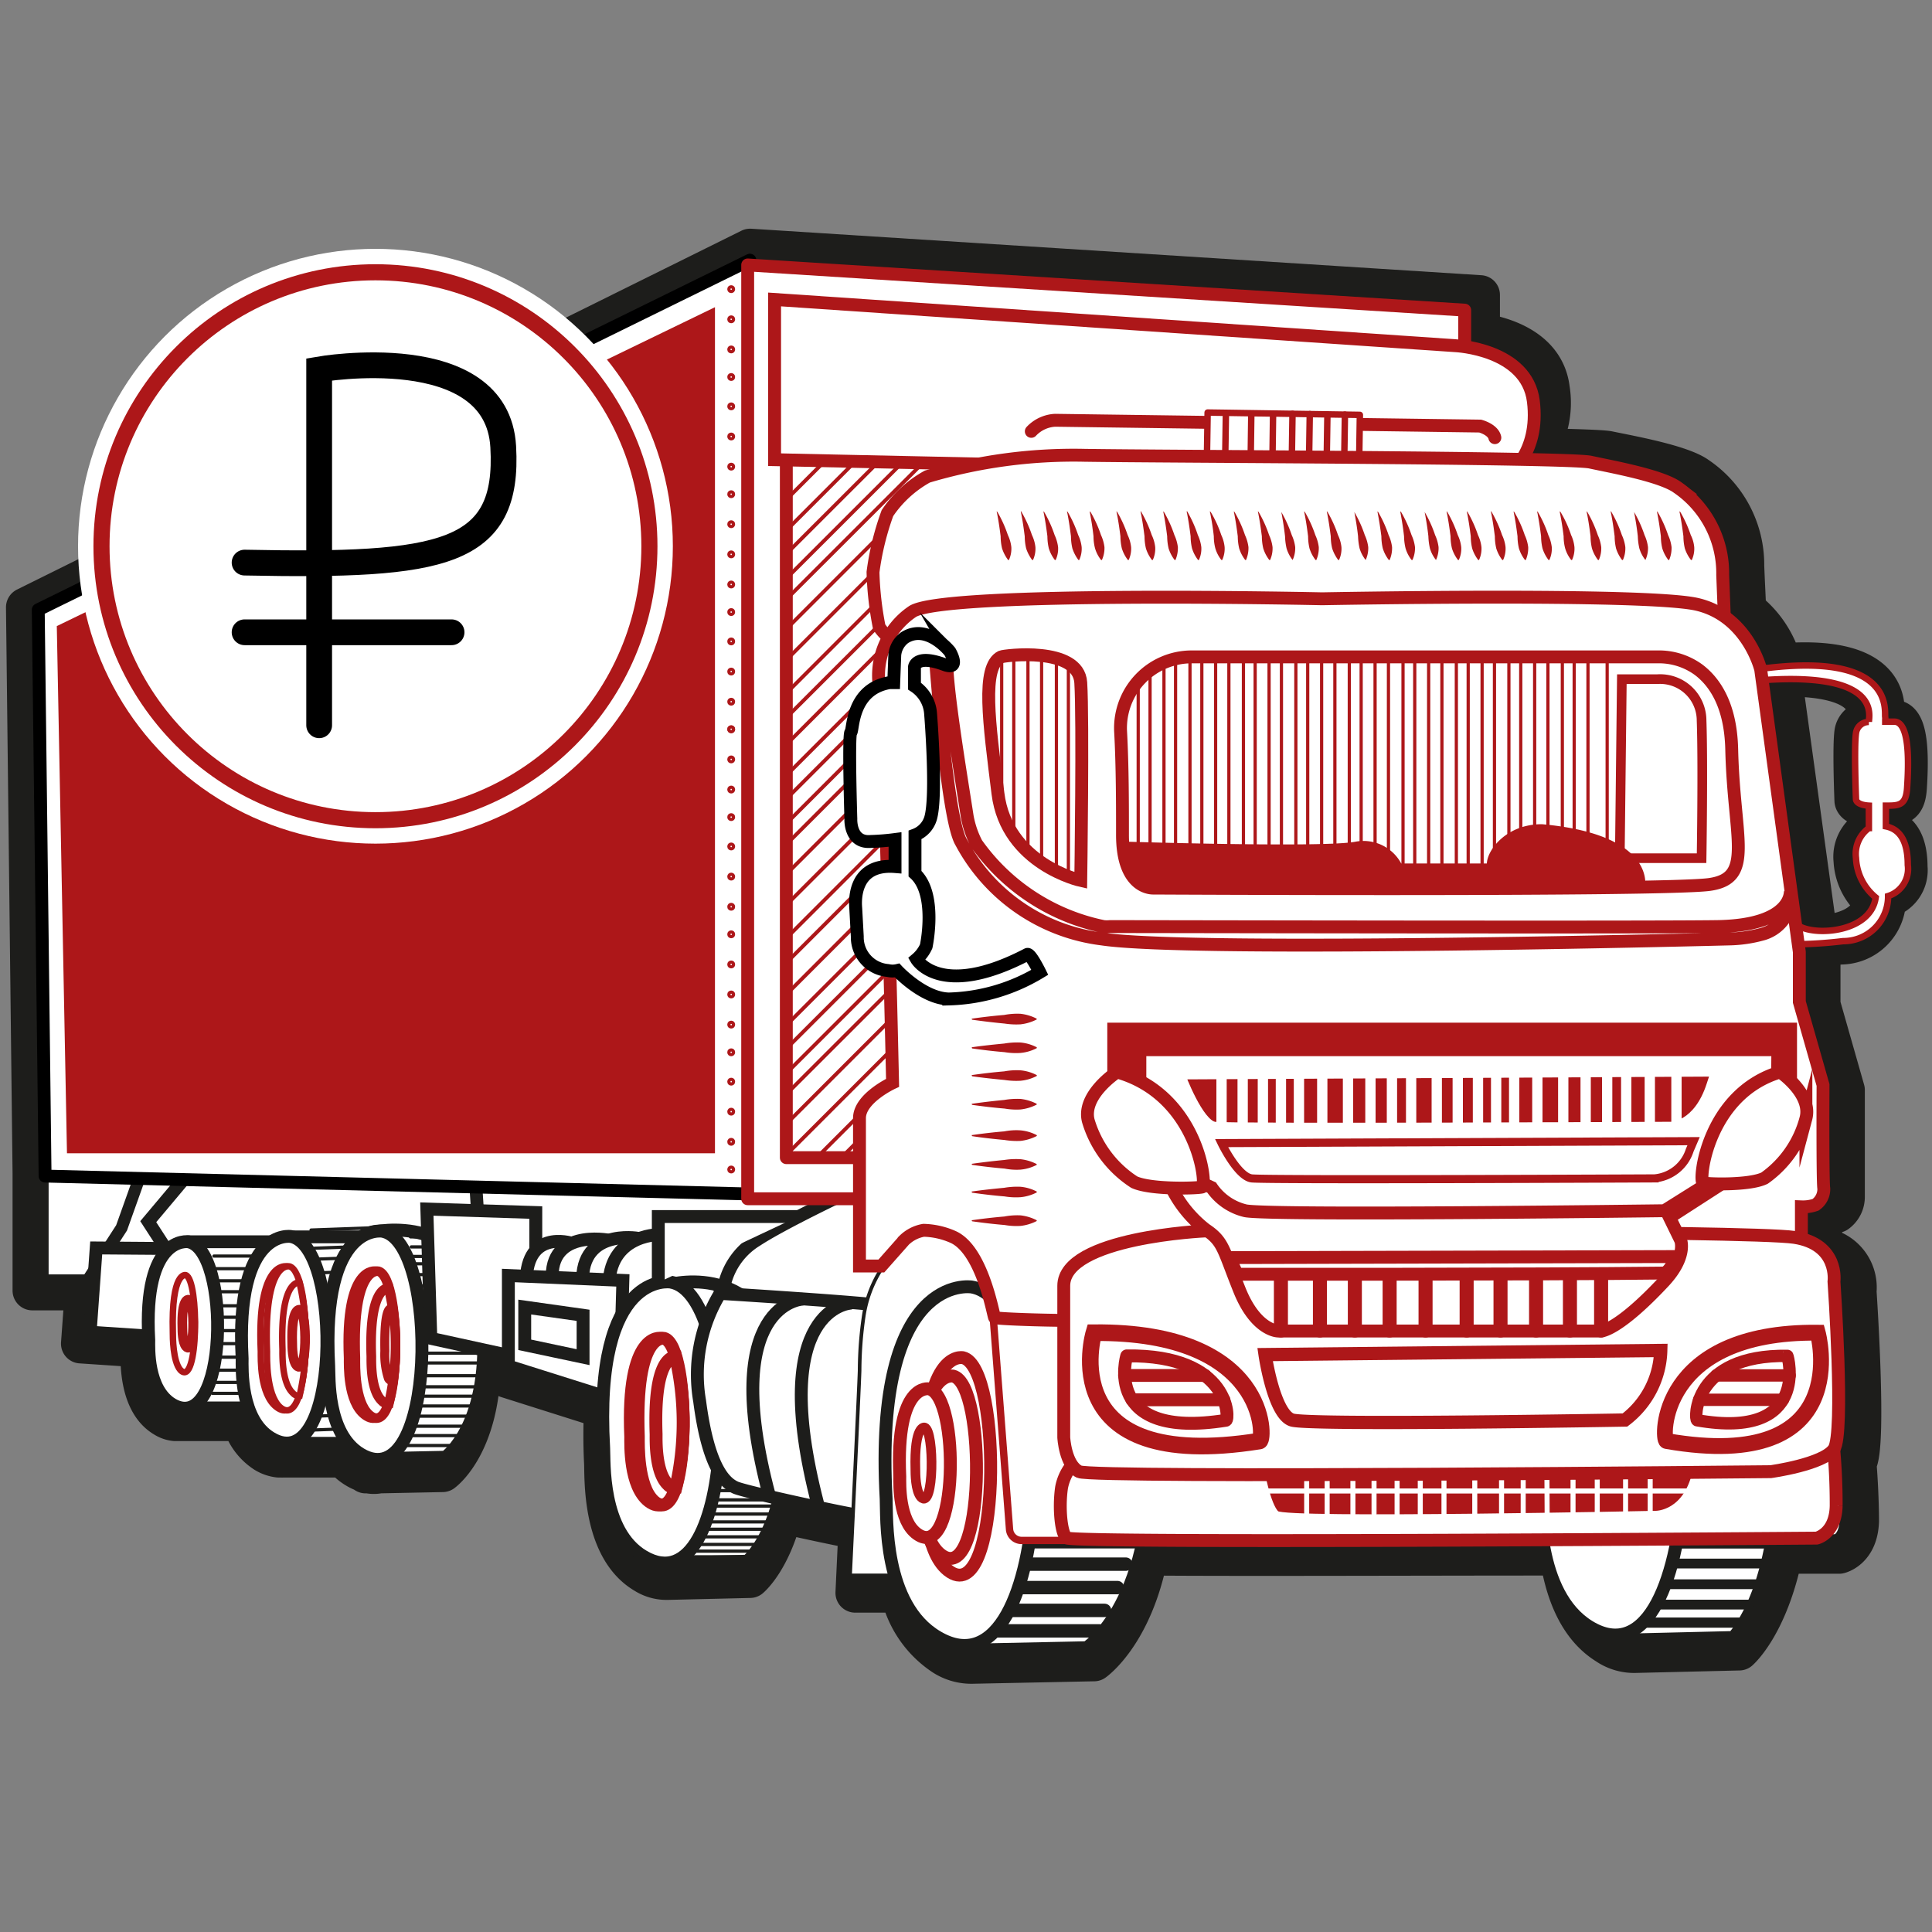 <svg id="Layer_1" data-name="Layer 1" xmlns="http://www.w3.org/2000/svg" xmlns:xlink="http://www.w3.org/1999/xlink" viewBox="0 0 150 150"><rect x="0" y="0" width="150" height="150" fill="#808080" stroke="none"/><defs><style>.cls-1,.cls-11,.cls-13,.cls-14,.cls-18,.cls-2,.cls-3,.cls-33,.cls-6,.cls-7{fill:none;}.cls-13,.cls-15,.cls-16,.cls-17,.cls-2,.cls-20,.cls-21,.cls-22,.cls-23,.cls-24,.cls-27,.cls-3,.cls-33,.cls-34,.cls-35,.cls-36,.cls-37,.cls-38,.cls-40,.cls-41,.cls-44{stroke:#ad1719;}.cls-10,.cls-11,.cls-13,.cls-14,.cls-16,.cls-18,.cls-2,.cls-20,.cls-21,.cls-22,.cls-23,.cls-24,.cls-25,.cls-26,.cls-27,.cls-28,.cls-29,.cls-3,.cls-30,.cls-33,.cls-34,.cls-35,.cls-36,.cls-37,.cls-38,.cls-40,.cls-41,.cls-44,.cls-45,.cls-5,.cls-6,.cls-7,.cls-8,.cls-9{stroke-miterlimit:10;}.cls-11,.cls-2,.cls-3,.cls-41{stroke-width:0.25px;}.cls-10,.cls-11,.cls-12,.cls-13,.cls-14,.cls-15,.cls-16,.cls-17,.cls-18,.cls-20,.cls-21,.cls-22,.cls-23,.cls-24,.cls-25,.cls-26,.cls-27,.cls-28,.cls-29,.cls-3,.cls-30,.cls-33,.cls-34,.cls-35,.cls-36,.cls-37,.cls-38,.cls-4,.cls-40,.cls-41,.cls-44,.cls-45,.cls-5,.cls-6,.cls-7,.cls-8,.cls-9{stroke-linecap:round;}.cls-10,.cls-12,.cls-15,.cls-16,.cls-17,.cls-20,.cls-21,.cls-22,.cls-23,.cls-24,.cls-28,.cls-34,.cls-35,.cls-36,.cls-37,.cls-38,.cls-39,.cls-4,.cls-40,.cls-41,.cls-44,.cls-45,.cls-5,.cls-8,.cls-9{fill:#fff;}.cls-10,.cls-11,.cls-14,.cls-18,.cls-4,.cls-5,.cls-6,.cls-7,.cls-8,.cls-9{stroke:#1d1d1b;}.cls-12,.cls-15,.cls-17,.cls-4{stroke-linejoin:round;}.cls-4{stroke-width:3.07px;}.cls-6{stroke-width:0.79px;}.cls-7{stroke-width:0.76px;}.cls-8{stroke-width:0.15px;}.cls-14,.cls-9{stroke-width:0.28px;}.cls-10{stroke-width:0.93px;}.cls-12,.cls-28,.cls-45{stroke:#000;}.cls-13{stroke-width:0.29px;}.cls-17,.cls-20{stroke-width:0.5px;}.cls-18{stroke-width:1.04px;}.cls-19,.cls-25,.cls-26,.cls-27,.cls-29,.cls-30{fill:#ad1719;}.cls-21{stroke-width:0.75px;}.cls-22{stroke-width:0.14px;}.cls-23{stroke-width:0.57px;}.cls-24{stroke-width:0.63px;}.cls-25,.cls-26,.cls-29,.cls-30{stroke:#fff;}.cls-25{stroke-width:0.71px;}.cls-26{stroke-width:0.8px;}.cls-29{stroke-width:0.4px;}.cls-30{stroke-width:0.39px;}.cls-31{clip-path:url(#clip-path);}.cls-32{clip-path:url(#clip-path-2);}.cls-34{stroke-width:1.03px;}.cls-35{stroke-width:1.29px;}.cls-36{stroke-width:1.23px;}.cls-37{stroke-width:0.96px;}.cls-38{stroke-width:1.09px;}.cls-40{stroke-width:0.7px;}.cls-42{clip-path:url(#clip-path-3);}.cls-43{clip-path:url(#clip-path-4);}.cls-44{stroke-width:1.25px;}.cls-45{stroke-width:2px;}</style><clipPath id="clip-path"><path class="cls-1" d="M92.53,51H128.7a5.23,5.23,0,0,1,3.18,1c1.23.93,2.49,2.72,2.57,6.18.16,6.92,1.78,10-1.73,10.49s-43.16.28-43.16.28-2.51.76-2.41-4.21c0-2.25,0-5.3-.15-8A5.53,5.53,0,0,1,92.53,51Z"/></clipPath><clipPath id="clip-path-2"><polygon class="cls-2" points="124.78 49.51 124.78 71.54 72.35 71.54 72.35 48.33 124.78 48.33 124.78 49.51"/></clipPath><clipPath id="clip-path-3"><path class="cls-3" d="M77.67,50.91c.25-.11,6.12-.84,6.32,2s0,15.36,0,15.36S78.11,67,77.42,61.55,76.09,51.67,77.67,50.91Z"/></clipPath><clipPath id="clip-path-4"><polygon class="cls-3" points="127.68 51.23 127.68 71.95 74.04 71.95 74.04 50.12 127.68 50.12 127.68 51.23"/></clipPath></defs><path class="cls-4" d="M148.12,67.33c0-2.13-.78-2.87-1.73-3.11l0-1.65c1.07,0,1.59,0,1.68-1.46.11-1.75.24-5.23-1-5.23h-.71v-.19a.47.47,0,0,0,0-.16c-.09-.38.76-4.74-8-4.05a7.89,7.89,0,0,0-2.78-4.13c0-.58-.07-1.61-.14-3.42A8.28,8.28,0,0,0,131.82,37c-1.25-.93-5.2-1.64-6.94-2-.4-.09-2.45-.16-5.42-.22a6.79,6.79,0,0,0,.88-4.6c-.4-3.23-3.86-4.11-5.42-4.34V22.9L58.24,19.29,2,47.15,2.51,91.1v9.1H6.57l-.3,4.12,4.62.31c0,.11,0,.21,0,.32,0,.62-.14,3.93,1.87,5.11a1.88,1.88,0,0,0,.83.29h5.18a4.29,4.29,0,0,0,1.8,2.46,2.6,2.6,0,0,0,1.06.37h.18a1.08,1.08,0,0,0,.18,0h4.68a3.83,3.83,0,0,0,1,.85,3.19,3.19,0,0,0,.72.32v.06h.22a1.93,1.93,0,0,0,.83,0l4.92-.1s2.92-2.06,3-8.56l2,.43V107l7.52,2.38a41.57,41.57,0,0,0,0,4.16c.06,1-.23,6.63,3.16,8.64a3.18,3.18,0,0,0,1.83.5v0l6.36-.15s1.59-1.3,2.54-5c2.09.48,4.56,1,5.86,1.24-.13,2.75-.23,4.9-.23,4.9h3.49a7.92,7.92,0,0,0,3.35,4.88,4,4,0,0,0,2.33.64v0l9.37-.19s3-2.09,4.2-8.21c7.32.06,20.48,0,31.93,0,.38,2.54,1.32,5.44,3.67,6.9a3.77,3.77,0,0,0,2.29.66v0l8-.19s2.26-1.94,3.4-7.51l4.36,0s1.5-.33,1.56-2.57c0-1.48-.1-3.33-.19-4.42l0-.06c.83-1.23,0-13.33,0-13.33a3.15,3.15,0,0,0-2.67-3.43V94.34a3.09,3.09,0,0,0,1.12-.16,1.54,1.54,0,0,0,.64-1.29c0-.54,0-8.26,0-8.26L141.36,78V74l-.07-.5c.47,0,1-.08,1.61-.15a3.55,3.55,0,0,0,3.55-3.59A2.27,2.27,0,0,0,148.12,67.33Zm-7,5.22-2.76-20c7.42-.1,6.6,2.92,6.6,3.41a1.08,1.08,0,0,0-1,.89c-.17,1.12,0,5.3,0,5.3s0,.42,1,.49v1.79a2.55,2.55,0,0,0-1.07,2.38,4.42,4.42,0,0,0,1.56,3.15C145.19,71.87,142.93,72.59,141.16,72.55Z"/><polygon class="cls-5" points="14.93 90.78 11.51 94.85 13.81 98.4 37.37 98.61 36.86 90.78 14.93 90.78"/><path class="cls-5" d="M28.72,113.26l5.86-.12s3.64-2.51,2.88-10.9-8.55-6.57-8.55-6.57"/><polyline class="cls-5" points="14.2 109.31 21.05 109.31 21.05 96.41 14.62 96.41"/><path class="cls-5" d="M65.8,92.58s-5,2.36-7.06,3.71a5.51,5.51,0,0,0-2.44,3.23l.18,5.72,14.77,1.18S78.46,95,78.34,94.7,65.8,92.58,65.8,92.58Z"/><path class="cls-5" d="M126,98.22s-7.46-1.27-6.51,17c.07,1.34-.28,8.51,3.89,11.07C132.59,131.92,132.92,99.43,126,98.22Z"/><line class="cls-6" x1="127.88" y1="125.98" x2="135.44" y2="125.98"/><line class="cls-7" x1="128.79" y1="124.58" x2="135.78" y2="124.58"/><line class="cls-7" x1="129.29" y1="123" x2="136.29" y2="123"/><line class="cls-7" x1="129.83" y1="121.39" x2="136.82" y2="121.39"/><line class="cls-7" x1="130.22" y1="119.85" x2="137.22" y2="119.85"/><line class="cls-7" x1="130.47" y1="118.21" x2="137.46" y2="118.21"/><line class="cls-7" x1="130.67" y1="116.54" x2="137.67" y2="116.54"/><line class="cls-7" x1="130.86" y1="115.24" x2="137.86" y2="115.24"/><line class="cls-8" x1="108.48" y1="88.79" x2="108.48" y2="91.36"/><line class="cls-8" x1="109.05" y1="88.79" x2="109.05" y2="91.36"/><line class="cls-8" x1="109.59" y1="88.79" x2="109.59" y2="91.36"/><line class="cls-8" x1="110.08" y1="88.79" x2="110.08" y2="91.36"/><line class="cls-8" x1="110.56" y1="88.79" x2="110.56" y2="91.36"/><polygon class="cls-8" points="111.19 88.79 111.19 91.36 59.02 91.44 59.02 29.19 111.53 30.07 110.98 41.76 111.19 88.79"/><line class="cls-8" x1="111.88" y1="88.79" x2="111.88" y2="91.36"/><line class="cls-8" x1="112.49" y1="88.79" x2="112.49" y2="91.36"/><line class="cls-8" x1="113.06" y1="88.79" x2="113.06" y2="91.36"/><line class="cls-8" x1="113.58" y1="88.79" x2="113.58" y2="91.36"/><line class="cls-8" x1="114.27" y1="88.87" x2="114.27" y2="91.44"/><line class="cls-8" x1="114.84" y1="88.87" x2="114.84" y2="91.44"/><line class="cls-8" x1="115.38" y1="88.87" x2="115.38" y2="91.44"/><line class="cls-8" x1="115.87" y1="88.87" x2="115.87" y2="91.44"/><line class="cls-8" x1="116.35" y1="88.87" x2="116.35" y2="91.44"/><line class="cls-8" x1="116.98" y1="88.87" x2="116.98" y2="91.44"/><line class="cls-8" x1="117.67" y1="88.87" x2="117.67" y2="91.44"/><line class="cls-8" x1="118.27" y1="88.87" x2="118.27" y2="91.44"/><line class="cls-8" x1="118.85" y1="88.87" x2="118.85" y2="91.44"/><line class="cls-8" x1="119.37" y1="88.87" x2="119.37" y2="91.44"/><line class="cls-8" x1="120" y1="88.87" x2="120" y2="91.44"/><line class="cls-8" x1="120.72" y1="88.87" x2="120.72" y2="91.44"/><path class="cls-9" d="M75.05,127.76l9.2-.19s5.7-3.95,4.51-17.1-13.4-10.31-13.4-10.31"/><polygon class="cls-10" points="3.31 90.54 3.31 99.41 6.8 99.41 9.44 95.33 12.23 87.51 3.31 90.54"/><line class="cls-11" x1="16.5" y1="108.18" x2="21" y2="108.18"/><line class="cls-11" x1="16.81" y1="107.33" x2="21.31" y2="107.33"/><line class="cls-11" x1="16.85" y1="106.38" x2="21.35" y2="106.38"/><line class="cls-11" x1="17.05" y1="105.37" x2="21.55" y2="105.37"/><line class="cls-11" x1="17.05" y1="104.32" x2="21.55" y2="104.32"/><line class="cls-11" x1="17.05" y1="103.31" x2="21.55" y2="103.31"/><line class="cls-11" x1="16.97" y1="102.27" x2="21.47" y2="102.27"/><line class="cls-11" x1="16.99" y1="101.38" x2="21.49" y2="101.38"/><line class="cls-11" x1="16.83" y1="100.29" x2="21.33" y2="100.29"/><line class="cls-11" x1="16.81" y1="99.44" x2="21.31" y2="99.44"/><line class="cls-11" x1="16.61" y1="98.5" x2="21.11" y2="98.5"/><line class="cls-11" x1="16.61" y1="97.52" x2="21.11" y2="97.52"/><polygon class="cls-12" points="2.97 47.34 58.22 20.2 58.22 92.7 3.5 91.31 2.97 47.34"/><line class="cls-13" x1="60.64" y1="56.13" x2="75.02" y2="41.76"/><line class="cls-13" x1="60.58" y1="54.29" x2="74.95" y2="39.91"/><line class="cls-13" x1="60.07" y1="52.22" x2="74.44" y2="37.85"/><line class="cls-13" x1="59.83" y1="50.06" x2="74.2" y2="35.69"/><line class="cls-13" x1="59.47" y1="48.11" x2="73.85" y2="33.74"/><line class="cls-13" x1="59.47" y1="46.49" x2="73.85" y2="32.12"/><line class="cls-13" x1="59.02" y1="45.03" x2="73.4" y2="30.66"/><line class="cls-13" x1="58.67" y1="43.56" x2="73.04" y2="29.19"/><line class="cls-13" x1="59.31" y1="40.53" x2="73.68" y2="26.15"/><line class="cls-13" x1="60.82" y1="74.98" x2="75.19" y2="60.61"/><line class="cls-13" x1="60.75" y1="73.14" x2="75.12" y2="58.76"/><line class="cls-13" x1="60.24" y1="71.07" x2="74.62" y2="56.7"/><line class="cls-13" x1="60" y1="68.92" x2="74.38" y2="54.54"/><line class="cls-13" x1="59.65" y1="66.96" x2="74.02" y2="52.59"/><line class="cls-13" x1="59.65" y1="65.34" x2="74.02" y2="50.97"/><line class="cls-13" x1="59.2" y1="63.88" x2="73.57" y2="49.51"/><line class="cls-13" x1="58.84" y1="62.41" x2="73.21" y2="48.04"/><line class="cls-13" x1="59.48" y1="59.38" x2="73.85" y2="45"/><line class="cls-13" x1="62.05" y1="93.15" x2="76.42" y2="78.78"/><line class="cls-13" x1="61.98" y1="91.31" x2="76.35" y2="76.93"/><line class="cls-13" x1="61.47" y1="89.24" x2="75.84" y2="74.87"/><line class="cls-13" x1="61.23" y1="87.08" x2="75.6" y2="72.71"/><line class="cls-13" x1="60.87" y1="85.13" x2="75.25" y2="70.76"/><line class="cls-13" x1="60.87" y1="83.51" x2="75.25" y2="69.14"/><line class="cls-13" x1="60.42" y1="82.05" x2="74.8" y2="67.68"/><line class="cls-13" x1="60.07" y1="80.58" x2="74.44" y2="66.21"/><line class="cls-13" x1="60.71" y1="77.55" x2="75.08" y2="63.17"/><polygon class="cls-14" points="112.23 27.6 61.15 24.19 61.15 89.88 67.77 89.88 112.23 27.6"/><polygon class="cls-15" points="58.05 20.57 58.05 93.07 94.19 93.07 95.16 89.88 61.05 89.88 61.05 33.91 112.15 34.19 113.72 29.04 113.72 24.08 58.05 20.57"/><path class="cls-16" d="M117.05,36.9s2.51-1.68,2-5.75S113,26.84,113,26.84L60.14,23.25V35.69Z"/><path class="cls-16" d="M80.07,33.49a2.73,2.73,0,0,1,1.85-.86l33,.45s1,.26,1.14.9"/><polygon class="cls-17" points="93.76 32.03 93.7 35.95 105.52 36.14 105.58 32.21 95.16 32.05 93.76 32.03"/><line class="cls-17" x1="104.36" y1="36.12" x2="104.42" y2="32.19"/><line class="cls-17" x1="95.12" y1="35.98" x2="95.18" y2="32.05"/><line class="cls-17" x1="97.1" y1="35.9" x2="97.15" y2="32.22"/><line class="cls-17" x1="98.79" y1="35.93" x2="98.84" y2="32.22"/><line class="cls-17" x1="100.29" y1="36.06" x2="100.35" y2="32.13"/><line class="cls-17" x1="101.63" y1="36.08" x2="101.69" y2="32.15"/><line class="cls-17" x1="103" y1="36.1" x2="103.06" y2="32.17"/><polyline class="cls-5" points="22.09 112.06 29.8 112.06 29.8 96.03 22.57 96.03"/><path class="cls-5" d="M51.77,121.36l6.25-.15s3.86-3.09,3-13.4S52,99.73,52,99.73"/><polygon class="cls-5" points="14.2 96.94 7.47 96.89 7 103.43 14.2 103.91 14.2 96.94"/><line class="cls-18" x1="77.29" y1="126.62" x2="85.36" y2="126.62"/><line class="cls-18" x1="77.79" y1="125.03" x2="85.76" y2="125.03"/><line class="cls-18" x1="78.72" y1="123.26" x2="86.76" y2="123.26"/><line class="cls-18" x1="79.34" y1="121.44" x2="87.41" y2="121.44"/><line class="cls-18" x1="79.9" y1="119.7" x2="88.13" y2="119.7"/><line class="cls-18" x1="79.49" y1="117.85" x2="87.69" y2="117.85"/><line class="cls-18" x1="79.7" y1="115.96" x2="87.93" y2="115.96"/><line class="cls-18" x1="79.86" y1="114.5" x2="88.17" y2="114.5"/><line class="cls-11" x1="53.55" y1="120.43" x2="58.67" y2="120.43"/><line class="cls-11" x1="53.8" y1="119.91" x2="58.93" y2="119.91"/><line class="cls-11" x1="54.17" y1="119.32" x2="59.29" y2="119.32"/><line class="cls-11" x1="54.56" y1="118.73" x2="59.69" y2="118.73"/><line class="cls-11" x1="54.85" y1="118.16" x2="59.97" y2="118.16"/><line class="cls-11" x1="55.03" y1="117.55" x2="60.15" y2="117.55"/><line class="cls-11" x1="55.18" y1="116.93" x2="60.31" y2="116.93"/><line class="cls-11" x1="55.32" y1="116.45" x2="60.45" y2="116.45"/><line class="cls-11" x1="55.32" y1="115.73" x2="60.45" y2="115.73"/><line class="cls-11" x1="55.51" y1="115.08" x2="60.63" y2="115.08"/><line class="cls-11" x1="53.05" y1="120.87" x2="58.17" y2="120.87"/><line class="cls-11" x1="30.37" y1="113.64" x2="35.35" y2="113.64"/><line class="cls-11" x1="30.76" y1="112.97" x2="35.74" y2="112.97"/><line class="cls-11" x1="31.12" y1="112.23" x2="36.1" y2="112.23"/><line class="cls-11" x1="31.37" y1="111.46" x2="36.35" y2="111.46"/><line class="cls-11" x1="31.61" y1="110.73" x2="36.59" y2="110.73"/><line class="cls-11" x1="31.84" y1="109.95" x2="36.82" y2="109.95"/><line class="cls-11" x1="32.1" y1="109.16" x2="37.08" y2="109.16"/><line class="cls-11" x1="32.1" y1="108.4" x2="37.08" y2="108.4"/><line class="cls-11" x1="32.24" y1="107.67" x2="37.22" y2="107.67"/><line class="cls-11" x1="32.37" y1="106.81" x2="37.35" y2="106.81"/><line class="cls-11" x1="32.46" y1="105.82" x2="37.44" y2="105.82"/><line class="cls-11" x1="32.46" y1="105.06" x2="37.44" y2="105.06"/><line class="cls-11" x1="32.46" y1="104.15" x2="37.44" y2="104.15"/><line class="cls-11" x1="32.58" y1="103.22" x2="37.56" y2="103.22"/><line class="cls-11" x1="32.58" y1="102.43" x2="37.56" y2="102.43"/><line class="cls-11" x1="32.46" y1="101.45" x2="37.44" y2="101.45"/><line class="cls-11" x1="32.46" y1="100.69" x2="37.44" y2="100.69"/><line class="cls-11" x1="32.46" y1="99.84" x2="37.44" y2="99.84"/><line class="cls-11" x1="32.27" y1="98.96" x2="37.25" y2="98.96"/><line class="cls-11" x1="32.16" y1="98.12" x2="37.14" y2="98.12"/><line class="cls-11" x1="32.06" y1="97.55" x2="37.04" y2="97.55"/><line class="cls-11" x1="31.93" y1="96.81" x2="36.91" y2="96.81"/><line class="cls-11" x1="31.87" y1="96.03" x2="36.85" y2="96.03"/><line class="cls-11" x1="23.91" y1="111.04" x2="29.42" y2="110.84"/><line class="cls-11" x1="24.53" y1="109.95" x2="30.04" y2="109.75"/><line class="cls-11" x1="24.99" y1="107.92" x2="30.51" y2="107.72"/><line class="cls-11" x1="25.23" y1="106.38" x2="30.74" y2="106.18"/><line class="cls-11" x1="25.36" y1="105.66" x2="30.87" y2="105.46"/><line class="cls-11" x1="25.47" y1="104.8" x2="30.98" y2="104.6"/><line class="cls-11" x1="25.54" y1="103.83" x2="31.05" y2="103.62"/><line class="cls-11" x1="25.51" y1="103.08" x2="31.02" y2="102.88"/><line class="cls-11" x1="25.48" y1="102.19" x2="30.99" y2="101.99"/><line class="cls-11" x1="25.35" y1="101.27" x2="30.86" y2="101.07"/><line class="cls-11" x1="25.35" y1="100.49" x2="30.86" y2="100.29"/><line class="cls-11" x1="25.11" y1="98.81" x2="30.63" y2="98.61"/><line class="cls-11" x1="24.81" y1="97.75" x2="30.33" y2="97.55"/><line class="cls-11" x1="24.43" y1="96.91" x2="29.94" y2="96.71"/><line class="cls-11" x1="24.15" y1="95.5" x2="29.66" y2="95.3"/><polygon class="cls-19" points="55.51 89.54 55.51 23.85 4.41 48.61 5.2 89.54 55.51 89.54"/><path class="cls-5" d="M22.58,96s-4.34-.71-3.78,9.48c0,.74-.17,4.75,2.26,6.18C26.44,114.88,26.63,96.72,22.58,96Z"/><path class="cls-20" d="M22.25,98.32s-2.33-.5-2,6.61c0,.52-.09,3.31,1.21,4.31C24.31,111.46,24.42,98.79,22.25,98.32Z"/><path class="cls-20" d="M22.47,98.32s-2-.5-1.74,6.61c0,.52-.07,3.31,1,4.31C24.23,111.46,24.32,98.79,22.47,98.32Z"/><path class="cls-20" d="M23.25,99.56c-.27,0-1.5.21-1.32,5.21,0,.41-.06,2.61.82,3.4a.58.58,0,0,0,.51.2A19.85,19.85,0,0,0,23.25,99.56Z"/><path class="cls-5" d="M14.62,96.41s-3.53-.57-3.07,7.63c0,.6-.14,3.82,1.83,5C17.75,111.57,17.91,97,14.62,96.41Z"/><path class="cls-20" d="M14.42,99s-1.13-.34-1,4.45c0,.35,0,2.24.58,2.91C15.42,107.87,15.47,99.33,14.42,99Z"/><path class="cls-21" d="M14.64,100.91s-.56-.16-.48,2.21c0,.17,0,1.1.29,1.43C15.13,105.29,15.16,101.07,14.64,100.91Z"/><path class="cls-21" d="M23.26,101.69s-.66-.19-.57,2.62c0,.21,0,1.31.34,1.71C23.85,106.9,23.88,101.88,23.26,101.69Z"/><path class="cls-22" d="M30.37,102.66s-.56-.17-.49,2.2c0,.17,0,1.1.29,1.44C30.86,107,30.89,102.81,30.37,102.66Z"/><path class="cls-5" d="M29.68,95.59s-4.77-.79-4.16,10.47c.05.82-.18,5.25,2.49,6.84C33.92,116.4,34.13,96.34,29.68,95.59Z"/><path class="cls-21" d="M29.16,98.7s-2.4-.5-2.09,6.74c0,.53-.09,3.38,1.25,4.4C31.28,112.1,31.39,99.19,29.16,98.7Z"/><path class="cls-21" d="M29.38,98.7s-2.05-.5-1.79,6.74c0,.53-.08,3.38,1.07,4.4C31.2,112.1,31.29,99.19,29.38,98.7Z"/><path class="cls-21" d="M30.18,100c-.27,0-1.54.22-1.35,5.31,0,.42-.06,2.67.84,3.47a.61.61,0,0,0,.52.2A19.74,19.74,0,0,0,30.18,100Z"/><polygon class="cls-5" points="33.14 93.87 33.45 103.91 41.6 105.69 41.6 94.14 33.14 93.87"/><path class="cls-5" d="M44.37,96.52s-3.75-1.21-3.5,3.46"/><path class="cls-5" d="M47.28,96.29s-5-1-4.35,3.56"/><path class="cls-5" d="M49.54,96.14s-4.78-.85-4.27,3.91"/><path class="cls-5" d="M51.11,95.86s-4.21,0-3.8,4.6"/><polygon class="cls-5" points="48.36 99.41 39.47 99.03 39.47 106.06 48.09 108.78 48.36 99.41"/><polygon class="cls-5" points="45.27 102.12 45.27 105.37 40.74 104.41 40.74 101.48 45.27 102.12"/><path class="cls-5" d="M52.07,99.54s-6-1-5.2,12.89c.06,1-.23,6.47,3.11,8.42C57.36,125.17,57.63,100.46,52.07,99.54Z"/><path class="cls-5" d="M69.17,101.48c-.27-.26-13.26-1.06-13.26-1.06a12.11,12.11,0,0,0-1.59,8.36c.69,5.27,2,6.35,2.77,6.71s9.47,2.23,10.06,2.23,4.1-3.46,4.1-3.46Z"/><path class="cls-16" d="M51.31,103.91s-2.69-.57-2.34,7.64c0,.6-.1,3.83,1.4,5C53.69,119.09,53.81,104.46,51.31,103.91Z"/><path class="cls-16" d="M51.56,103.91s-2.3-.57-2,7.64c0,.6-.08,3.83,1.2,5C53.6,119.09,53.7,104.46,51.56,103.91Z"/><path class="cls-16" d="M52.46,105.35c-.31,0-1.73.25-1.52,6,0,.47-.07,3,.94,3.93a.68.68,0,0,0,.59.22A22.68,22.68,0,0,0,52.46,105.35Z"/><path class="cls-5" d="M66,101.18c.12,0-6.5.24-2.51,15.59"/><path class="cls-5" d="M62.25,100.87c.11,0-6.51.24-2.52,15.25"/><path class="cls-9" d="M77.71,102.31l-6.2,20H66s.71-14.69.74-15.92a29.87,29.87,0,0,1,.32-4.21,9.34,9.34,0,0,1,3.3-5.83A3.92,3.92,0,0,1,71,96C74.08,94.3,77.27,97.11,77.71,102.31Z"/><path class="cls-5" d="M75.43,99.92s-7.61-1.23-6.63,16.45c.07,1.3-.29,8.25,4,10.74C82.18,132.62,82.52,101.1,75.43,99.92Z"/><path class="cls-16" d="M74.76,105.41s-3.34-.75-2.91,10c0,.78-.13,5,1.74,6.5C77.72,125.21,77.88,106.12,74.76,105.41Z"/><path class="cls-16" d="M74,106.84s-2.81-.62-2.45,8.37c0,.66-.11,4.19,1.46,5.46C76.5,123.47,76.62,107.44,74,106.84Z"/><path class="cls-16" d="M72.12,107.83s-2.59-.52-2.26,6.82c0,.54-.1,3.42,1.35,4.45C74.41,121.39,74.53,108.31,72.12,107.83Z"/><path class="cls-23" d="M85.89,101.18,77,100.81l1.38,17.93a.94.94,0,0,0,.93.86h8.18Z"/><path class="cls-20" d="M148.12,67.16c0-2.08-.77-2.81-1.7-3l0-1.61c1,0,1.57,0,1.65-1.42.11-1.71.24-5.1-1-5.1h-.7v-.18a.78.78,0,0,0,0-.16c-.1-.39.85-5-9.12-3.83h-.09c-.59.11-7,1.3.24.91,8.61-.47,7.71,2.77,7.7,3.28a1,1,0,0,0-1,.86c-.16,1.09,0,5.16,0,5.16s0,.42,1,.48v1.74a2.49,2.49,0,0,0-1,2.33,4.19,4.19,0,0,0,1.53,3.06c-.38,2.66-4.49,3-5.9,2.25-.28-.15-.61.2-.7.51h0a.69.69,0,0,0,.65.87,33.86,33.86,0,0,0,3.42-.24,3.47,3.47,0,0,0,3.49-3.5A2.21,2.21,0,0,0,148.12,67.16Z"/><path class="cls-16" d="M68.26,48.68a25.18,25.18,0,0,1-.48-4.26,21.33,21.33,0,0,1,1.12-4.58A8.94,8.94,0,0,1,72,37a39.67,39.67,0,0,1,12.19-1.65c6.22.1,37.58.16,39.28.53s5.59,1.06,6.82,2a8.07,8.07,0,0,1,3.46,6.76l.16,4.1s-14.22-1.6-48-1.41c-1.63,0-5,.2-6.5.32s-9.51,1.79-10,1.91S68.26,48.68,68.26,48.68Z"/><path class="cls-16" d="M141.54,84.24l-1.84-6.45V73.91l-3-21.93s-1-4.15-4.95-5.06-29.1-.43-29.1-.43-29.41-.64-31.82,1a6,6,0,0,0-2.53,6c.4,3.11,1,30.58,1,30.58s-2.57,1.19-2.57,2.74V98.29h1.7l1.77-2a2.88,2.88,0,0,1,1.51-.77h0a6,6,0,0,1,2.25.5c2.33,1,3.16,6.14,3.26,6.27s5.84.28,6.22.2,56.42,0,56.42,0V93.7a3,3,0,0,0,1.1-.16,1.48,1.48,0,0,0,.64-1.26C141.5,91.76,141.54,84.24,141.54,84.24Z"/><path class="cls-24" d="M94.84,88.75s1.25,2.6,2.34,2.74,31.28,0,31.28,0a3.16,3.16,0,0,0,2.73-2.19l.3-.7Z"/><path class="cls-25" d="M91.66,83.45s1.42,3.83,2.64,4,35.45,0,35.45,0,2.06,0,3.1-3.22l.33-1Z"/><line class="cls-26" x1="94.84" y1="83.51" x2="94.84" y2="87.16"/><line class="cls-26" x1="96.48" y1="83.51" x2="96.48" y2="87.16"/><line class="cls-26" x1="98.05" y1="83.51" x2="98.05" y2="87.16"/><line class="cls-26" x1="99.45" y1="83.51" x2="99.45" y2="87.16"/><line class="cls-26" x1="100.85" y1="83.51" x2="100.85" y2="87.16"/><line class="cls-26" x1="102.66" y1="83.51" x2="102.66" y2="87.16"/><line class="cls-26" x1="104.66" y1="83.51" x2="104.66" y2="87.16"/><line class="cls-26" x1="106.4" y1="83.51" x2="106.4" y2="87.16"/><line class="cls-26" x1="108.07" y1="83.51" x2="108.07" y2="87.16"/><line class="cls-26" x1="109.56" y1="83.51" x2="109.56" y2="87.16"/><line class="cls-26" x1="111.55" y1="83.63" x2="111.55" y2="87.27"/><line class="cls-26" x1="113.18" y1="83.63" x2="113.18" y2="87.27"/><line class="cls-26" x1="114.75" y1="83.63" x2="114.75" y2="87.27"/><line class="cls-26" x1="116.16" y1="83.63" x2="116.16" y2="87.27"/><line class="cls-26" x1="117.56" y1="83.63" x2="117.56" y2="87.27"/><line class="cls-26" x1="119.36" y1="83.63" x2="119.36" y2="87.27"/><line class="cls-26" x1="121.37" y1="83.63" x2="121.37" y2="87.27"/><line class="cls-26" x1="123.11" y1="83.63" x2="123.11" y2="87.27"/><line class="cls-26" x1="124.78" y1="83.63" x2="124.78" y2="87.27"/><line class="cls-26" x1="126.26" y1="83.63" x2="126.26" y2="87.27"/><line class="cls-26" x1="128.09" y1="83.63" x2="128.09" y2="87.27"/><line class="cls-26" x1="130.16" y1="83.63" x2="130.16" y2="87.27"/><polygon class="cls-27" points="86.47 83.51 86.47 79.9 139.02 79.9 139.02 83.73 138.01 83.79 138.03 81.5 88.5 81.5 88.5 83.79 86.47 83.51"/><path class="cls-16" d="M139,69.14s.31,2.72-5.73,2.8c-5.78.08-43.84,0-47.09,0a2.63,2.63,0,0,1-.49,0,16,16,0,0,1-9.88-6.45,7.38,7.38,0,0,1-.72-2.12c-.4-2.64-1.79-10.87-1.55-12.36h-.92s.9,12.56,2,14.37A14.37,14.37,0,0,0,85.54,72.9c7.15,1.08,48.71,0,48.71,0a10.4,10.4,0,0,0,2.67-.4A3,3,0,0,0,139,69.14Z"/><path class="cls-28" d="M79.76,74.1c-6.76,3.53-8.6.37-8.6.37a2.81,2.81,0,0,0,.75-1s.87-4.05-.87-5.64v-3a2,2,0,0,0,1.21-1.3c.52-1.75,0-8.12,0-8.12A2.78,2.78,0,0,0,71,53.27l0-1.49s.11-1,2.3-.19c1.32.5.45-1,.45-1S72,48.38,70.23,49.51a1.89,1.89,0,0,0-.76,1.35L69.39,53c-.27,0,0,0-.33,0-3,.52-2.8,3.71-3,3.86s0,6.72,0,6.72-.1,1.9,1.56,1.75a18.5,18.5,0,0,0,1.87-.15l0,2.1C66,67,66.44,70.42,66.44,70.52l.12,2.19a2.59,2.59,0,0,0,2.38,2.64,1.57,1.57,0,0,0,.72,0s2,2.16,4,2.21a14.41,14.41,0,0,0,7.07-2.07S80,74,79.76,74.1Z"/><path class="cls-16" d="M77.73,51c.24-.11,6-.84,6.18,2s0,15.36,0,15.36-5.75-1.27-6.43-6.76S76.18,51.77,77.73,51Z"/><path class="cls-21" d="M125.92,52.73h2.76a3.22,3.22,0,0,1,3.43,3.2c.12,3.35,0,10.7,0,10.7h-6.35Z"/><path class="cls-16" d="M84.16,112.93a3.89,3.89,0,0,0-1.74,2.56c-.25,1.7,0,3.82.45,3.93,2,.43,58.17,0,58.17,0s1.47-.32,1.52-2.5a47.69,47.69,0,0,0-.27-5.22l-48.8-.27Z"/><path class="cls-29" d="M131.66,114H97.93s.51,2.89,1.19,3.5,29.42,0,29.42,0S131,117.55,131.66,114Z"/><line class="cls-30" x1="101.45" y1="113.95" x2="101.45" y2="117.55"/><line class="cls-30" x1="103.04" y1="113.95" x2="103.04" y2="117.55"/><line class="cls-30" x1="105.04" y1="113.95" x2="105.04" y2="117.55"/><line class="cls-30" x1="106.68" y1="113.95" x2="106.68" y2="117.52"/><line class="cls-30" x1="108.47" y1="113.95" x2="108.47" y2="117.57"/><line class="cls-30" x1="110.27" y1="113.95" x2="110.27" y2="117.57"/><line class="cls-30" x1="112.11" y1="113.95" x2="112.11" y2="117.55"/><line class="cls-30" x1="114.5" y1="113.98" x2="114.5" y2="117.55"/><line class="cls-30" x1="116.58" y1="113.98" x2="116.58" y2="117.48"/><line class="cls-30" x1="118.26" y1="113.98" x2="118.26" y2="117.48"/><line class="cls-30" x1="120.1" y1="113.98" x2="120.12" y2="117.48"/><line class="cls-30" x1="122.13" y1="113.95" x2="122.13" y2="117.43"/><line class="cls-30" x1="124.01" y1="113.95" x2="124.01" y2="117.39"/><line class="cls-30" x1="126.21" y1="113.95" x2="126.21" y2="117.39"/><line class="cls-30" x1="128.12" y1="113.95" x2="128.12" y2="117.34"/><line class="cls-30" x1="98.51" y1="115.76" x2="131.02" y2="115.76"/><g class="cls-31"><g class="cls-32"><line class="cls-3" x1="123.29" y1="51.26" x2="123.29" y2="69.41"/><line class="cls-3" x1="122.22" y1="51.26" x2="122.22" y2="69.41"/><line class="cls-3" x1="121.3" y1="51.26" x2="121.3" y2="69.41"/><line class="cls-3" x1="120.18" y1="51.12" x2="120.18" y2="69.27"/><line class="cls-3" x1="119.15" y1="51.12" x2="119.15" y2="69.27"/><line class="cls-3" x1="118.07" y1="51.12" x2="118.07" y2="69.27"/><line class="cls-3" x1="117.15" y1="51.12" x2="117.15" y2="69.27"/><line class="cls-3" x1="116.03" y1="50.97" x2="116.03" y2="69.12"/><line class="cls-3" x1="115.07" y1="50.69" x2="115.07" y2="68.83"/><line class="cls-3" x1="113.99" y1="50.69" x2="113.99" y2="68.83"/><line class="cls-3" x1="113.07" y1="50.69" x2="113.07" y2="68.83"/><line class="cls-3" x1="111.95" y1="50.54" x2="111.95" y2="68.69"/><line class="cls-3" x1="110.92" y1="50.54" x2="110.92" y2="68.69"/><line class="cls-3" x1="109.84" y1="50.54" x2="109.84" y2="68.69"/><line class="cls-3" x1="108.93" y1="50.54" x2="108.93" y2="68.69"/><line class="cls-3" x1="107.8" y1="50.4" x2="107.8" y2="68.55"/><line class="cls-3" x1="106.76" y1="50.83" x2="106.76" y2="68.98"/><line class="cls-3" x1="105.68" y1="50.83" x2="105.68" y2="68.98"/><line class="cls-3" x1="104.76" y1="50.83" x2="104.76" y2="68.98"/><line class="cls-3" x1="103.64" y1="50.69" x2="103.64" y2="68.83"/><line class="cls-3" x1="102.61" y1="50.69" x2="102.61" y2="68.83"/><line class="cls-3" x1="101.53" y1="50.69" x2="101.53" y2="68.83"/><line class="cls-3" x1="100.61" y1="50.69" x2="100.61" y2="68.83"/><line class="cls-3" x1="99.49" y1="50.54" x2="99.49" y2="68.69"/><line class="cls-3" x1="98.53" y1="50.25" x2="98.53" y2="68.4"/><line class="cls-3" x1="97.45" y1="50.25" x2="97.45" y2="68.4"/><line class="cls-3" x1="96.54" y1="50.25" x2="96.54" y2="68.4"/><line class="cls-3" x1="95.41" y1="50.11" x2="95.41" y2="68.26"/><line class="cls-3" x1="94.38" y1="50.11" x2="94.38" y2="68.26"/><line class="cls-3" x1="93.31" y1="50.11" x2="93.31" y2="68.26"/><line class="cls-3" x1="92.39" y1="50.11" x2="92.39" y2="68.26"/><line class="cls-3" x1="91.27" y1="49.96" x2="91.27" y2="68.11"/><line class="cls-3" x1="90.37" y1="50.15" x2="90.37" y2="68.3"/><line class="cls-3" x1="89.29" y1="50.15" x2="89.29" y2="68.3"/><line class="cls-3" x1="88.37" y1="50.15" x2="88.37" y2="68.3"/><line class="cls-3" x1="86.22" y1="50.01" x2="86.22" y2="68.16"/><line class="cls-3" x1="85.14" y1="50.01" x2="85.14" y2="68.16"/><line class="cls-3" x1="84.22" y1="50.01" x2="84.22" y2="68.16"/><line class="cls-3" x1="83.1" y1="49.86" x2="83.1" y2="68.01"/><line class="cls-3" x1="82.14" y1="49.58" x2="82.14" y2="67.72"/><line class="cls-3" x1="81.06" y1="49.58" x2="81.06" y2="67.72"/><line class="cls-3" x1="80.15" y1="49.58" x2="80.15" y2="67.72"/><line class="cls-3" x1="79.02" y1="49.43" x2="79.02" y2="67.58"/><line class="cls-3" x1="77.99" y1="49.43" x2="77.99" y2="67.58"/><line class="cls-3" x1="76.92" y1="49.43" x2="76.92" y2="67.58"/><line class="cls-3" x1="76" y1="49.43" x2="76" y2="67.58"/><line class="cls-3" x1="74.88" y1="49.29" x2="74.88" y2="67.44"/></g><polygon class="cls-2" points="124.78 49.51 124.78 71.54 72.35 71.54 72.35 48.33 124.78 48.33 124.78 49.51"/></g><path class="cls-33" d="M92.53,51H128.7a5.23,5.23,0,0,1,3.18,1c1.23.93,2.49,2.72,2.57,6.18.16,6.92,1.78,10-1.73,10.49s-43.16.28-43.16.28-2.44.16-2.41-4.21c0-2.26,0-5.3-.15-8A5.53,5.53,0,0,1,92.53,51Z"/><path class="cls-19" d="M127.71,68.92s1-4.12-8-4.93c-2.76,0-4.24,2-4.27,3.05h-6.65a3.33,3.33,0,0,0-3.5-1.7c-2.34.5-18.09,0-18.09,0s0,3.53,2.4,3.54C102.69,69,127.71,68.92,127.71,68.92Z"/><path class="cls-16" d="M93.59,95.57s-11,.48-11,4.26c0,2,0,11.77,0,11.77s.11,2.13,1.2,2.66,53.69,0,53.69,0,4.09-.56,4.91-1.76,0-13,0-13,.41-2.9-3.08-3.43S93.59,95.57,93.59,95.57Z"/><path class="cls-34" d="M98.22,105.17s.67,4.65,2.1,5.08,25.84,0,25.84,0a7,7,0,0,0,2.78-5.4Z"/><path class="cls-35" d="M97.79,111.88c.42-.07.74-8.54-12.86-8.41C84.93,103.47,81.61,114.46,97.79,111.88Z"/><path class="cls-16" d="M95.18,110.27c.26,0,.44-5.11-7.7-5C87.48,105.24,85.49,111.82,95.18,110.27Z"/><line class="cls-16" x1="87.31" y1="106.79" x2="93.56" y2="106.79"/><line class="cls-16" x1="95.02" y1="108.68" x2="87.89" y2="108.68"/><path class="cls-36" d="M129.39,111.88c-.39-.07-.67-8.54,11.74-8.41C141.13,103.47,144.16,114.46,129.39,111.88Z"/><path class="cls-37" d="M131.77,110.27c-.23,0-.4-5.11,7-5C138.8,105.24,140.62,111.82,131.77,110.27Z"/><line class="cls-37" x1="138.95" y1="106.79" x2="133.25" y2="106.79"/><line class="cls-37" x1="131.92" y1="108.68" x2="138.42" y2="108.68"/><path class="cls-16" d="M94.07,92.2A4.41,4.41,0,0,0,96.68,94c1.76.4,32.54,0,32.54,0L134,91l.89.12-5.27,3.4.87,1.78s.5,1.27-1.31,3.21c-3.58,3.83-4.87,3.83-4.87,3.83H99.23s-1.72,0-3-3.19S95,96.4,93.6,95.46a9.32,9.32,0,0,1-2.48-2.93l1.12-1.17Z"/><line class="cls-38" x1="124.31" y1="98.93" x2="124.31" y2="103.3"/><line class="cls-38" x1="121.89" y1="98.93" x2="121.89" y2="103.3"/><line class="cls-38" x1="119.26" y1="98.93" x2="119.26" y2="103.3"/><line class="cls-38" x1="116.5" y1="98.93" x2="116.5" y2="103.3"/><line class="cls-38" x1="113.87" y1="98.93" x2="113.87" y2="103.3"/><line class="cls-38" x1="110.68" y1="98.93" x2="110.68" y2="103.3"/><line class="cls-38" x1="107.89" y1="98.93" x2="107.89" y2="103.3"/><line class="cls-38" x1="105.19" y1="98.93" x2="105.19" y2="103.3"/><line class="cls-38" x1="102.48" y1="98.93" x2="102.48" y2="103.3"/><line class="cls-38" x1="99.45" y1="98.93" x2="99.45" y2="103.3"/><path class="cls-16" d="M129.15,98.84c-9.92.12-33.1.09-33.1.09l-.61-1.29,34.72-.08S129.62,98.84,129.15,98.84Z"/><path class="cls-16" d="M86.73,83.23S84,85,84.49,87a8.57,8.57,0,0,0,3.57,4.78c1.27.59,4.84.49,5.27.38S93,85,86.73,83.23Z"/><path class="cls-16" d="M138.21,83.23s2.51,1.7,2,3.61A8.24,8.24,0,0,1,137,91.47c-1.15.57-4.38.47-4.77.37S132.52,84.93,138.21,83.23Z"/><polyline class="cls-5" points="51.11 99.57 51.11 94.45 61.98 94.45"/><path class="cls-39" d="M77.41,39.76a16.79,16.79,0,0,1,.88,3.74"/><path class="cls-19" d="M77.44,39.75a9.62,9.62,0,0,1,.81,1.79,2.89,2.89,0,0,1,.27.94,2.08,2.08,0,0,1-.19,1,0,0,0,0,1-.06,0h0a3.11,3.11,0,0,1-.47-.9,4.17,4.17,0,0,1-.11-.94c-.08-.63-.17-1.26-.3-1.89a.05.05,0,0,1,0-.05Z"/><path class="cls-39" d="M79.28,39.76a16.17,16.17,0,0,1,.88,3.74"/><path class="cls-19" d="M79.31,39.75a9.62,9.62,0,0,1,.81,1.79,2.89,2.89,0,0,1,.27.94,2.08,2.08,0,0,1-.19,1,0,0,0,0,1-.06,0h0a3.11,3.11,0,0,1-.47-.9,4.17,4.17,0,0,1-.11-.94c-.08-.63-.17-1.26-.3-1.89a.05.05,0,0,1,0-.05A.05.05,0,0,1,79.31,39.75Z"/><path class="cls-39" d="M81,39.76a16.79,16.79,0,0,1,.88,3.74"/><path class="cls-19" d="M81.07,39.75a9.62,9.62,0,0,1,.81,1.79,3.16,3.16,0,0,1,.27.94,2.08,2.08,0,0,1-.19,1,0,0,0,0,1-.06,0h0a2.89,2.89,0,0,1-.47-.9,4.17,4.17,0,0,1-.11-.94c-.08-.63-.17-1.26-.3-1.89a.05.05,0,0,1,0-.05Z"/><path class="cls-39" d="M82.87,39.76a16.79,16.79,0,0,1,.88,3.74"/><path class="cls-19" d="M82.9,39.75a9.62,9.62,0,0,1,.81,1.79,2.89,2.89,0,0,1,.27.94,2.08,2.08,0,0,1-.19,1,0,0,0,0,1-.06,0h0a3.11,3.11,0,0,1-.47-.9,4.17,4.17,0,0,1-.11-.94c-.08-.63-.17-1.26-.3-1.89a.05.05,0,0,1,0-.05Z"/><path class="cls-39" d="M84.63,39.76a16.48,16.48,0,0,1,.89,3.74"/><path class="cls-19" d="M84.67,39.75a9.62,9.62,0,0,1,.81,1.79,3.16,3.16,0,0,1,.27.94,2.21,2.21,0,0,1-.2,1,0,0,0,0,1-.06,0h0a2.69,2.69,0,0,1-.47-.9,3.67,3.67,0,0,1-.12-.94c-.07-.63-.17-1.26-.29-1.89,0,0,0,0,0-.05Z"/><path class="cls-39" d="M86.71,39.76a16.79,16.79,0,0,1,.88,3.74"/><path class="cls-19" d="M86.74,39.75a9.62,9.62,0,0,1,.81,1.79,2.89,2.89,0,0,1,.27.94,2.08,2.08,0,0,1-.19,1,0,0,0,0,1-.06,0h0a2.89,2.89,0,0,1-.47-.9,4.17,4.17,0,0,1-.11-.94c-.08-.63-.17-1.26-.3-1.89a.05.05,0,0,1,0-.05Z"/><path class="cls-39" d="M88.58,39.76a16.79,16.79,0,0,1,.88,3.74"/><path class="cls-19" d="M88.61,39.75a9.62,9.62,0,0,1,.81,1.79,2.89,2.89,0,0,1,.27.94,2.08,2.08,0,0,1-.19,1,0,0,0,0,1-.06,0h0a2.89,2.89,0,0,1-.47-.9,4.17,4.17,0,0,1-.11-.94c-.08-.63-.17-1.26-.3-1.89a.05.05,0,0,1,0-.05A.05.05,0,0,1,88.61,39.75Z"/><path class="cls-39" d="M90.33,39.76a16.48,16.48,0,0,1,.89,3.74"/><path class="cls-19" d="M90.37,39.75a9.62,9.62,0,0,1,.81,1.79,3.16,3.16,0,0,1,.27.94,2.34,2.34,0,0,1-.19,1,0,0,0,0,1-.06,0h0a2.89,2.89,0,0,1-.47-.9,4.17,4.17,0,0,1-.11-.94c-.08-.63-.17-1.26-.3-1.89,0,0,0,0,0-.05Z"/><path class="cls-39" d="M92.17,39.76a16.79,16.79,0,0,1,.88,3.74"/><path class="cls-19" d="M92.2,39.75A9.62,9.62,0,0,1,93,41.54a3.16,3.16,0,0,1,.27.94,2.08,2.08,0,0,1-.19,1,0,0,0,0,1-.06,0h0a2.89,2.89,0,0,1-.47-.9,4.17,4.17,0,0,1-.11-.94c-.08-.63-.17-1.26-.3-1.89a.05.05,0,0,1,0-.05A.05.05,0,0,1,92.2,39.75Z"/><path class="cls-39" d="M93.93,39.76a16.17,16.17,0,0,1,.88,3.74"/><path class="cls-19" d="M94,39.75a9.05,9.05,0,0,1,.82,1.79,2.87,2.87,0,0,1,.26.94,2.08,2.08,0,0,1-.19,1,0,0,0,0,1-.06,0h0a2.69,2.69,0,0,1-.47-.9,3.67,3.67,0,0,1-.12-.94q-.1-.95-.3-1.89a.05.05,0,0,1,0-.05Z"/><path class="cls-39" d="M95.81,39.76a16.48,16.48,0,0,1,.89,3.74"/><path class="cls-19" d="M95.85,39.75a9.62,9.62,0,0,1,.81,1.79,3.16,3.16,0,0,1,.27.94,2.34,2.34,0,0,1-.19,1,0,0,0,0,1-.06,0h0a2.89,2.89,0,0,1-.47-.9,4.17,4.17,0,0,1-.11-.94c-.08-.63-.17-1.26-.3-1.89,0,0,0,0,0-.05Z"/><path class="cls-39" d="M97.68,39.76a16.48,16.48,0,0,1,.89,3.74"/><path class="cls-19" d="M97.72,39.75a9.62,9.62,0,0,1,.81,1.79,3.16,3.16,0,0,1,.27.94,2.2,2.2,0,0,1-.19,1,0,0,0,0,1-.06,0h0a2.89,2.89,0,0,1-.47-.9,4.17,4.17,0,0,1-.11-.94c-.08-.63-.17-1.26-.3-1.89a.05.05,0,0,1,0-.05Z"/><path class="cls-39" d="M99.44,39.76a16.48,16.48,0,0,1,.89,3.74"/><path class="cls-19" d="M99.48,39.75a9.62,9.62,0,0,1,.81,1.79,3.16,3.16,0,0,1,.27.94,2.21,2.21,0,0,1-.2,1,0,0,0,0,1,0,0h0a2.69,2.69,0,0,1-.47-.9,4.84,4.84,0,0,1-.12-.94c-.07-.63-.17-1.26-.29-1.89,0,0,0,0,0-.05Z"/><path class="cls-39" d="M101.27,39.76a16.48,16.48,0,0,1,.89,3.74"/><path class="cls-19" d="M101.31,39.75a9.62,9.62,0,0,1,.81,1.79,3.16,3.16,0,0,1,.27.94,2.34,2.34,0,0,1-.19,1s0,0-.06,0h0a2.89,2.89,0,0,1-.47-.9,4.17,4.17,0,0,1-.11-.94c-.08-.63-.17-1.26-.3-1.89,0,0,0,0,0-.05Z"/><path class="cls-39" d="M103,39.76a16.17,16.17,0,0,1,.88,3.74"/><path class="cls-19" d="M103.07,39.75a9.62,9.62,0,0,1,.81,1.79,2.89,2.89,0,0,1,.27.94,2.08,2.08,0,0,1-.19,1,0,0,0,0,1-.06,0h0a3.11,3.11,0,0,1-.47-.9,4.17,4.17,0,0,1-.11-.94c-.08-.63-.17-1.26-.3-1.89a.05.05,0,0,1,0-.05Z"/><path class="cls-39" d="M105.11,39.76A16.48,16.48,0,0,1,106,43.5"/><path class="cls-19" d="M105.15,39.75a9.62,9.62,0,0,1,.81,1.79,3.16,3.16,0,0,1,.27.94,2.21,2.21,0,0,1-.2,1,0,0,0,0,1,0,0h0a2.69,2.69,0,0,1-.47-.9,4.84,4.84,0,0,1-.12-.94c-.07-.63-.17-1.26-.29-1.89,0,0,0,0,0-.05Z"/><path class="cls-39" d="M107,39.76a16.48,16.48,0,0,1,.89,3.74"/><path class="cls-19" d="M107,39.75a9.62,9.62,0,0,1,.81,1.79,3.16,3.16,0,0,1,.27.94,2.34,2.34,0,0,1-.19,1s0,0-.06,0h0a2.89,2.89,0,0,1-.47-.9,4.17,4.17,0,0,1-.11-.94q-.12-.95-.3-1.89s0,0,0-.05Z"/><path class="cls-39" d="M108.74,39.76a16.48,16.48,0,0,1,.89,3.74"/><path class="cls-19" d="M108.78,39.75a9.62,9.62,0,0,1,.81,1.79,3.16,3.16,0,0,1,.27.94,2.21,2.21,0,0,1-.2,1,0,0,0,0,1-.06,0h0a2.69,2.69,0,0,1-.47-.9,4.17,4.17,0,0,1-.12-.94c-.07-.63-.17-1.26-.29-1.89,0,0,0,0,0-.05Z"/><path class="cls-39" d="M110.57,39.76a16.48,16.48,0,0,1,.89,3.74"/><path class="cls-19" d="M110.61,39.75a9.62,9.62,0,0,1,.81,1.79,3.16,3.16,0,0,1,.27.94,2.21,2.21,0,0,1-.2,1,0,0,0,0,1,0,0h0a2.69,2.69,0,0,1-.47-.9,4.84,4.84,0,0,1-.12-.94c-.07-.63-.17-1.26-.29-1.89,0,0,0,0,0-.05Z"/><path class="cls-39" d="M112.34,39.76a16.79,16.79,0,0,1,.88,3.74"/><path class="cls-19" d="M112.37,39.75a9.62,9.62,0,0,1,.81,1.79,2.89,2.89,0,0,1,.27.94,2.08,2.08,0,0,1-.19,1,0,0,0,0,1-.06,0h0a2.89,2.89,0,0,1-.47-.9,4.17,4.17,0,0,1-.11-.94c-.08-.63-.17-1.26-.3-1.89a.05.05,0,0,1,0-.05Z"/><path class="cls-39" d="M113.91,39.76a16.79,16.79,0,0,1,.88,3.74"/><path class="cls-19" d="M113.94,39.75a9.62,9.62,0,0,1,.81,1.79,2.89,2.89,0,0,1,.27.94,2.08,2.08,0,0,1-.19,1,0,0,0,0,1-.06,0h0a2.89,2.89,0,0,1-.47-.9,4.17,4.17,0,0,1-.11-.94c-.08-.63-.17-1.26-.3-1.89a.05.05,0,0,1,0-.05Z"/><path class="cls-39" d="M115.78,39.76a16.79,16.79,0,0,1,.88,3.74"/><path class="cls-19" d="M115.81,39.75a9.62,9.62,0,0,1,.81,1.79,2.89,2.89,0,0,1,.27.94,2.08,2.08,0,0,1-.19,1,0,0,0,0,1-.06,0h0a2.89,2.89,0,0,1-.47-.9,4.17,4.17,0,0,1-.11-.94c-.08-.63-.17-1.26-.3-1.89a.05.05,0,0,1,0-.05A.05.05,0,0,1,115.81,39.75Z"/><path class="cls-39" d="M117.53,39.76a16.48,16.48,0,0,1,.89,3.74"/><path class="cls-19" d="M117.57,39.75a9.62,9.62,0,0,1,.81,1.79,3.16,3.16,0,0,1,.27.94,2.34,2.34,0,0,1-.19,1,0,0,0,0,1-.06,0h0a2.89,2.89,0,0,1-.47-.9,4.17,4.17,0,0,1-.11-.94c-.08-.63-.17-1.26-.3-1.89,0,0,0,0,0-.05Z"/><path class="cls-39" d="M119.37,39.76a16.79,16.79,0,0,1,.88,3.74"/><path class="cls-19" d="M119.4,39.75a9.62,9.62,0,0,1,.81,1.79,3.16,3.16,0,0,1,.27.94,2.08,2.08,0,0,1-.19,1,0,0,0,0,1-.06,0h0a2.89,2.89,0,0,1-.47-.9,4.17,4.17,0,0,1-.11-.94c-.08-.63-.17-1.26-.3-1.89a.05.05,0,0,1,0-.05Z"/><path class="cls-39" d="M121.13,39.76A16.17,16.17,0,0,1,122,43.5"/><path class="cls-19" d="M121.16,39.75a9.05,9.05,0,0,1,.82,1.79,2.87,2.87,0,0,1,.26.94,2.08,2.08,0,0,1-.19,1,0,0,0,0,1-.06,0h0a2.69,2.69,0,0,1-.47-.9,3.67,3.67,0,0,1-.12-.94q-.11-.95-.3-1.89a.05.05,0,0,1,0-.05Z"/><path class="cls-39" d="M123.2,39.76a16.48,16.48,0,0,1,.89,3.74"/><path class="cls-19" d="M123.24,39.75a9.62,9.62,0,0,1,.81,1.79,3.16,3.16,0,0,1,.27.94,2.2,2.2,0,0,1-.19,1,0,0,0,0,1-.06,0h0a2.89,2.89,0,0,1-.47-.9,4.17,4.17,0,0,1-.11-.94c-.08-.63-.17-1.26-.3-1.89a.05.05,0,0,1,0-.05Z"/><path class="cls-39" d="M125.08,39.76A16.79,16.79,0,0,1,126,43.5"/><path class="cls-19" d="M125.11,39.75a9.62,9.62,0,0,1,.81,1.79,3.16,3.16,0,0,1,.27.94,2.2,2.2,0,0,1-.19,1,0,0,0,0,1-.06,0h0a2.89,2.89,0,0,1-.47-.9,4.17,4.17,0,0,1-.11-.94c-.08-.63-.17-1.26-.3-1.89a.05.05,0,0,1,0-.05A.05.05,0,0,1,125.11,39.75Z"/><path class="cls-39" d="M126.83,39.76a16.48,16.48,0,0,1,.89,3.74"/><path class="cls-19" d="M126.87,39.75a9.62,9.62,0,0,1,.81,1.79,3.16,3.16,0,0,1,.27.94,2.21,2.21,0,0,1-.2,1,0,0,0,0,1,0,0h0a2.69,2.69,0,0,1-.47-.9,4.84,4.84,0,0,1-.12-.94c-.07-.63-.17-1.26-.29-1.89,0,0,0,0,0-.05Z"/><path class="cls-39" d="M128.66,39.76a16.48,16.48,0,0,1,.89,3.74"/><path class="cls-19" d="M128.7,39.75a9.62,9.62,0,0,1,.81,1.79,3.16,3.16,0,0,1,.27.94,2.34,2.34,0,0,1-.19,1,0,0,0,0,1-.06,0h0a2.89,2.89,0,0,1-.47-.9,4.17,4.17,0,0,1-.11-.94c-.08-.63-.17-1.26-.3-1.89,0,0,0,0,0-.05Z"/><path class="cls-39" d="M130.43,39.76a16.17,16.17,0,0,1,.88,3.74"/><path class="cls-19" d="M130.46,39.75a9.62,9.62,0,0,1,.81,1.79,2.66,2.66,0,0,1,.27.94,2.08,2.08,0,0,1-.19,1,0,0,0,0,1-.06,0h0a2.92,2.92,0,0,1-.48-.9,4.17,4.17,0,0,1-.11-.94c-.08-.63-.17-1.26-.3-1.89a.05.05,0,0,1,0-.05Z"/><path class="cls-19" d="M75.44,79.09c.84-.12,1.69-.22,2.53-.29a5.35,5.35,0,0,1,1.26-.09,3.57,3.57,0,0,1,1.26.38,0,0,0,0,1,0,.06l0,0a3.57,3.57,0,0,1-1.26.38A5.93,5.93,0,0,1,78,79.47c-.84-.08-1.69-.18-2.53-.3,0,0,0,0,0,0A0,0,0,0,1,75.44,79.09Z"/><path class="cls-19" d="M75.44,81.31c.84-.12,1.69-.21,2.53-.29a5.93,5.93,0,0,1,1.26-.08,3.36,3.36,0,0,1,1.26.37.07.07,0,0,1,0,.07s0,0,0,0a3.36,3.36,0,0,1-1.26.37A5.34,5.34,0,0,1,78,81.69c-.84-.07-1.69-.17-2.53-.29a.05.05,0,0,1,0-.05S75.43,81.32,75.44,81.31Z"/><path class="cls-19" d="M75.44,83.47c.84-.12,1.69-.22,2.53-.29a5.34,5.34,0,0,1,1.26-.08,3.36,3.36,0,0,1,1.26.37.06.06,0,0,1,0,.07s0,0,0,0a3.36,3.36,0,0,1-1.26.37A5.93,5.93,0,0,1,78,83.85c-.84-.08-1.69-.17-2.53-.29a.05.05,0,0,1,0,0A0,0,0,0,1,75.44,83.47Z"/><path class="cls-19" d="M75.44,85.7c.84-.12,1.69-.22,2.53-.3a5.93,5.93,0,0,1,1.26-.08,3.57,3.57,0,0,1,1.26.38,0,0,0,0,1,0,.06l0,0a3.57,3.57,0,0,1-1.26.38A5.35,5.35,0,0,1,78,86.07c-.84-.07-1.69-.17-2.53-.29,0,0,0,0,0,0A0,0,0,0,1,75.44,85.7Z"/><path class="cls-19" d="M75.44,88.13c.84-.12,1.69-.22,2.53-.29a4.86,4.86,0,0,1,1.26-.08,3.36,3.36,0,0,1,1.26.37.06.06,0,0,1,0,.07h0a3.57,3.57,0,0,1-1.26.38A5.93,5.93,0,0,1,78,88.51c-.84-.08-1.69-.17-2.53-.3,0,0,0,0,0,0A0,0,0,0,1,75.44,88.13Z"/><path class="cls-19" d="M75.44,90.36c.84-.12,1.69-.22,2.53-.3A5.93,5.93,0,0,1,79.23,90a3.57,3.57,0,0,1,1.26.38,0,0,0,0,1,0,.06l0,0a3.36,3.36,0,0,1-1.26.37A4.86,4.86,0,0,1,78,90.73c-.84-.07-1.69-.17-2.53-.29,0,0,0,0,0,0A0,0,0,0,1,75.44,90.36Z"/><path class="cls-19" d="M75.44,92.51c.84-.12,1.69-.21,2.53-.29a5.93,5.93,0,0,1,1.26-.08,3.36,3.36,0,0,1,1.26.37.07.07,0,0,1,0,.07l0,0a3.36,3.36,0,0,1-1.26.37A5.34,5.34,0,0,1,78,92.89c-.84-.07-1.69-.17-2.53-.29a.05.05,0,0,1,0,0S75.43,92.52,75.44,92.51Z"/><path class="cls-19" d="M75.44,94.74c.84-.12,1.69-.22,2.53-.29a5.35,5.35,0,0,1,1.26-.09,3.57,3.57,0,0,1,1.26.38,0,0,0,0,1,0,.06l0,0a3.57,3.57,0,0,1-1.26.38A5.35,5.35,0,0,1,78,95.11c-.84-.07-1.69-.17-2.53-.29,0,0,0,0,0,0A0,0,0,0,1,75.44,94.74Z"/><path class="cls-40" d="M30.34,101.62s-.53-.25-.46,3.27a6,6,0,0,0,.28,2.13C30.82,108.12,30.84,101.85,30.34,101.62Z"/><path class="cls-21" d="M71.79,110.83s-.82-.24-.72,3.27c0,.26,0,1.64.43,2.13C72.53,117.33,72.56,111.07,71.79,110.83Z"/><circle class="cls-41" cx="56.77" cy="22.45" r="0.18"/><circle class="cls-41" cx="56.77" cy="24.79" r="0.18"/><circle class="cls-41" cx="56.77" cy="27.13" r="0.18"/><circle class="cls-41" cx="56.77" cy="29.27" r="0.18"/><circle class="cls-41" cx="56.77" cy="31.55" r="0.18"/><circle class="cls-41" cx="56.77" cy="33.89" r="0.18"/><circle class="cls-41" cx="56.77" cy="36.23" r="0.18"/><circle class="cls-41" cx="56.77" cy="38.37" r="0.18"/><circle class="cls-41" cx="56.77" cy="40.7" r="0.18"/><circle class="cls-41" cx="56.77" cy="43.04" r="0.18"/><circle class="cls-41" cx="56.77" cy="45.38" r="0.18"/><circle class="cls-41" cx="56.77" cy="47.52" r="0.18"/><circle class="cls-41" cx="56.77" cy="49.8" r="0.18"/><circle class="cls-41" cx="56.77" cy="52.14" r="0.18"/><circle class="cls-41" cx="56.77" cy="54.48" r="0.18"/><circle class="cls-41" cx="56.77" cy="56.62" r="0.18"/><circle class="cls-41" cx="56.77" cy="56.62" r="0.18"/><circle class="cls-41" cx="56.77" cy="58.96" r="0.18"/><circle class="cls-41" cx="56.77" cy="61.3" r="0.18"/><circle class="cls-41" cx="56.77" cy="63.44" r="0.18"/><circle class="cls-41" cx="56.77" cy="65.72" r="0.18"/><circle class="cls-41" cx="56.77" cy="68.06" r="0.18"/><circle class="cls-41" cx="56.77" cy="70.4" r="0.18"/><circle class="cls-41" cx="56.77" cy="72.54" r="0.18"/><circle class="cls-41" cx="56.77" cy="74.88" r="0.18"/><circle class="cls-41" cx="56.77" cy="77.21" r="0.18"/><circle class="cls-41" cx="56.77" cy="79.55" r="0.18"/><circle class="cls-41" cx="56.77" cy="81.7" r="0.18"/><circle class="cls-41" cx="56.77" cy="83.98" r="0.18"/><circle class="cls-41" cx="56.77" cy="86.31" r="0.18"/><circle class="cls-41" cx="56.77" cy="88.65" r="0.18"/><circle class="cls-41" cx="56.77" cy="90.8" r="0.18"/><g class="cls-42"><g class="cls-43"><line class="cls-3" x1="126.15" y1="52.88" x2="126.15" y2="69.95"/><line class="cls-3" x1="125.05" y1="52.88" x2="125.05" y2="69.95"/><line class="cls-3" x1="124.11" y1="52.88" x2="124.11" y2="69.95"/><line class="cls-3" x1="122.96" y1="52.74" x2="122.96" y2="69.81"/><line class="cls-3" x1="121.91" y1="52.74" x2="121.91" y2="69.81"/><line class="cls-3" x1="120.81" y1="52.74" x2="120.81" y2="69.81"/><line class="cls-3" x1="119.87" y1="52.74" x2="119.87" y2="69.81"/><line class="cls-3" x1="118.72" y1="52.61" x2="118.72" y2="69.68"/><line class="cls-3" x1="117.74" y1="52.34" x2="117.74" y2="69.41"/><line class="cls-3" x1="116.64" y1="52.34" x2="116.64" y2="69.41"/><line class="cls-3" x1="115.7" y1="52.34" x2="115.7" y2="69.41"/><line class="cls-3" x1="114.55" y1="52.2" x2="114.55" y2="69.27"/><line class="cls-3" x1="113.5" y1="52.2" x2="113.5" y2="69.27"/><line class="cls-3" x1="112.4" y1="52.2" x2="112.4" y2="69.27"/><line class="cls-3" x1="111.46" y1="52.2" x2="111.46" y2="69.27"/><line class="cls-3" x1="110.31" y1="52.07" x2="110.31" y2="69.14"/><line class="cls-3" x1="109.24" y1="52.47" x2="109.24" y2="69.54"/><line class="cls-3" x1="108.13" y1="52.47" x2="108.13" y2="69.54"/><line class="cls-3" x1="107.19" y1="52.47" x2="107.19" y2="69.54"/><line class="cls-3" x1="106.05" y1="52.34" x2="106.05" y2="69.41"/><line class="cls-3" x1="104.99" y1="52.34" x2="104.99" y2="69.41"/><line class="cls-3" x1="103.89" y1="52.34" x2="103.89" y2="69.41"/><line class="cls-3" x1="102.95" y1="52.34" x2="102.95" y2="69.41"/><line class="cls-3" x1="101.8" y1="52.2" x2="101.8" y2="69.27"/><line class="cls-3" x1="100.82" y1="51.93" x2="100.82" y2="69"/><line class="cls-3" x1="99.72" y1="51.93" x2="99.72" y2="69"/><line class="cls-3" x1="98.78" y1="51.93" x2="98.78" y2="69"/><line class="cls-3" x1="97.63" y1="51.8" x2="97.63" y2="68.87"/><line class="cls-3" x1="96.58" y1="51.8" x2="96.58" y2="68.87"/><line class="cls-3" x1="95.48" y1="51.8" x2="95.48" y2="68.87"/><line class="cls-3" x1="94.54" y1="51.8" x2="94.54" y2="68.87"/><line class="cls-3" x1="93.39" y1="51.66" x2="93.39" y2="68.73"/><line class="cls-3" x1="92.47" y1="51.84" x2="92.47" y2="68.91"/><line class="cls-3" x1="91.37" y1="51.84" x2="91.37" y2="68.91"/><line class="cls-3" x1="90.43" y1="51.84" x2="90.43" y2="68.91"/><line class="cls-3" x1="89.28" y1="51.7" x2="89.28" y2="68.77"/><line class="cls-3" x1="88.23" y1="51.7" x2="88.23" y2="68.77"/><line class="cls-3" x1="87.12" y1="51.7" x2="87.12" y2="68.77"/><line class="cls-3" x1="86.19" y1="51.7" x2="86.19" y2="68.77"/><line class="cls-3" x1="85.04" y1="51.57" x2="85.04" y2="68.64"/><line class="cls-3" x1="82.95" y1="51.29" x2="82.95" y2="68.37"/><line class="cls-3" x1="82.02" y1="51.29" x2="82.02" y2="68.37"/><line class="cls-3" x1="80.87" y1="51.16" x2="80.87" y2="68.23"/><line class="cls-3" x1="79.81" y1="51.16" x2="79.81" y2="68.23"/><line class="cls-3" x1="78.71" y1="51.16" x2="78.71" y2="68.23"/><line class="cls-3" x1="77.77" y1="51.16" x2="77.77" y2="68.23"/><line class="cls-3" x1="76.62" y1="51.02" x2="76.62" y2="68.09"/></g><polygon class="cls-3" points="127.68 51.23 127.68 71.95 74.04 71.95 74.04 50.12 127.68 50.12 127.68 51.23"/></g><path class="cls-3" d="M77.67,50.91c.25-.11,6.12-.84,6.32,2s0,15.36,0,15.36S78.11,67,77.42,61.55,76.09,51.67,77.67,50.91Z"/><circle class="cls-39" cx="29.15" cy="42.41" r="23.09"/><circle class="cls-44" cx="29.15" cy="42.41" r="21.27"/><path class="cls-45" d="M24.78,56.31V28.68s13.81-2.41,14.29,6-4.66,9.31-20.08,9"/><line class="cls-45" x1="35.06" y1="49.09" x2="18.99" y2="49.09"/></svg>